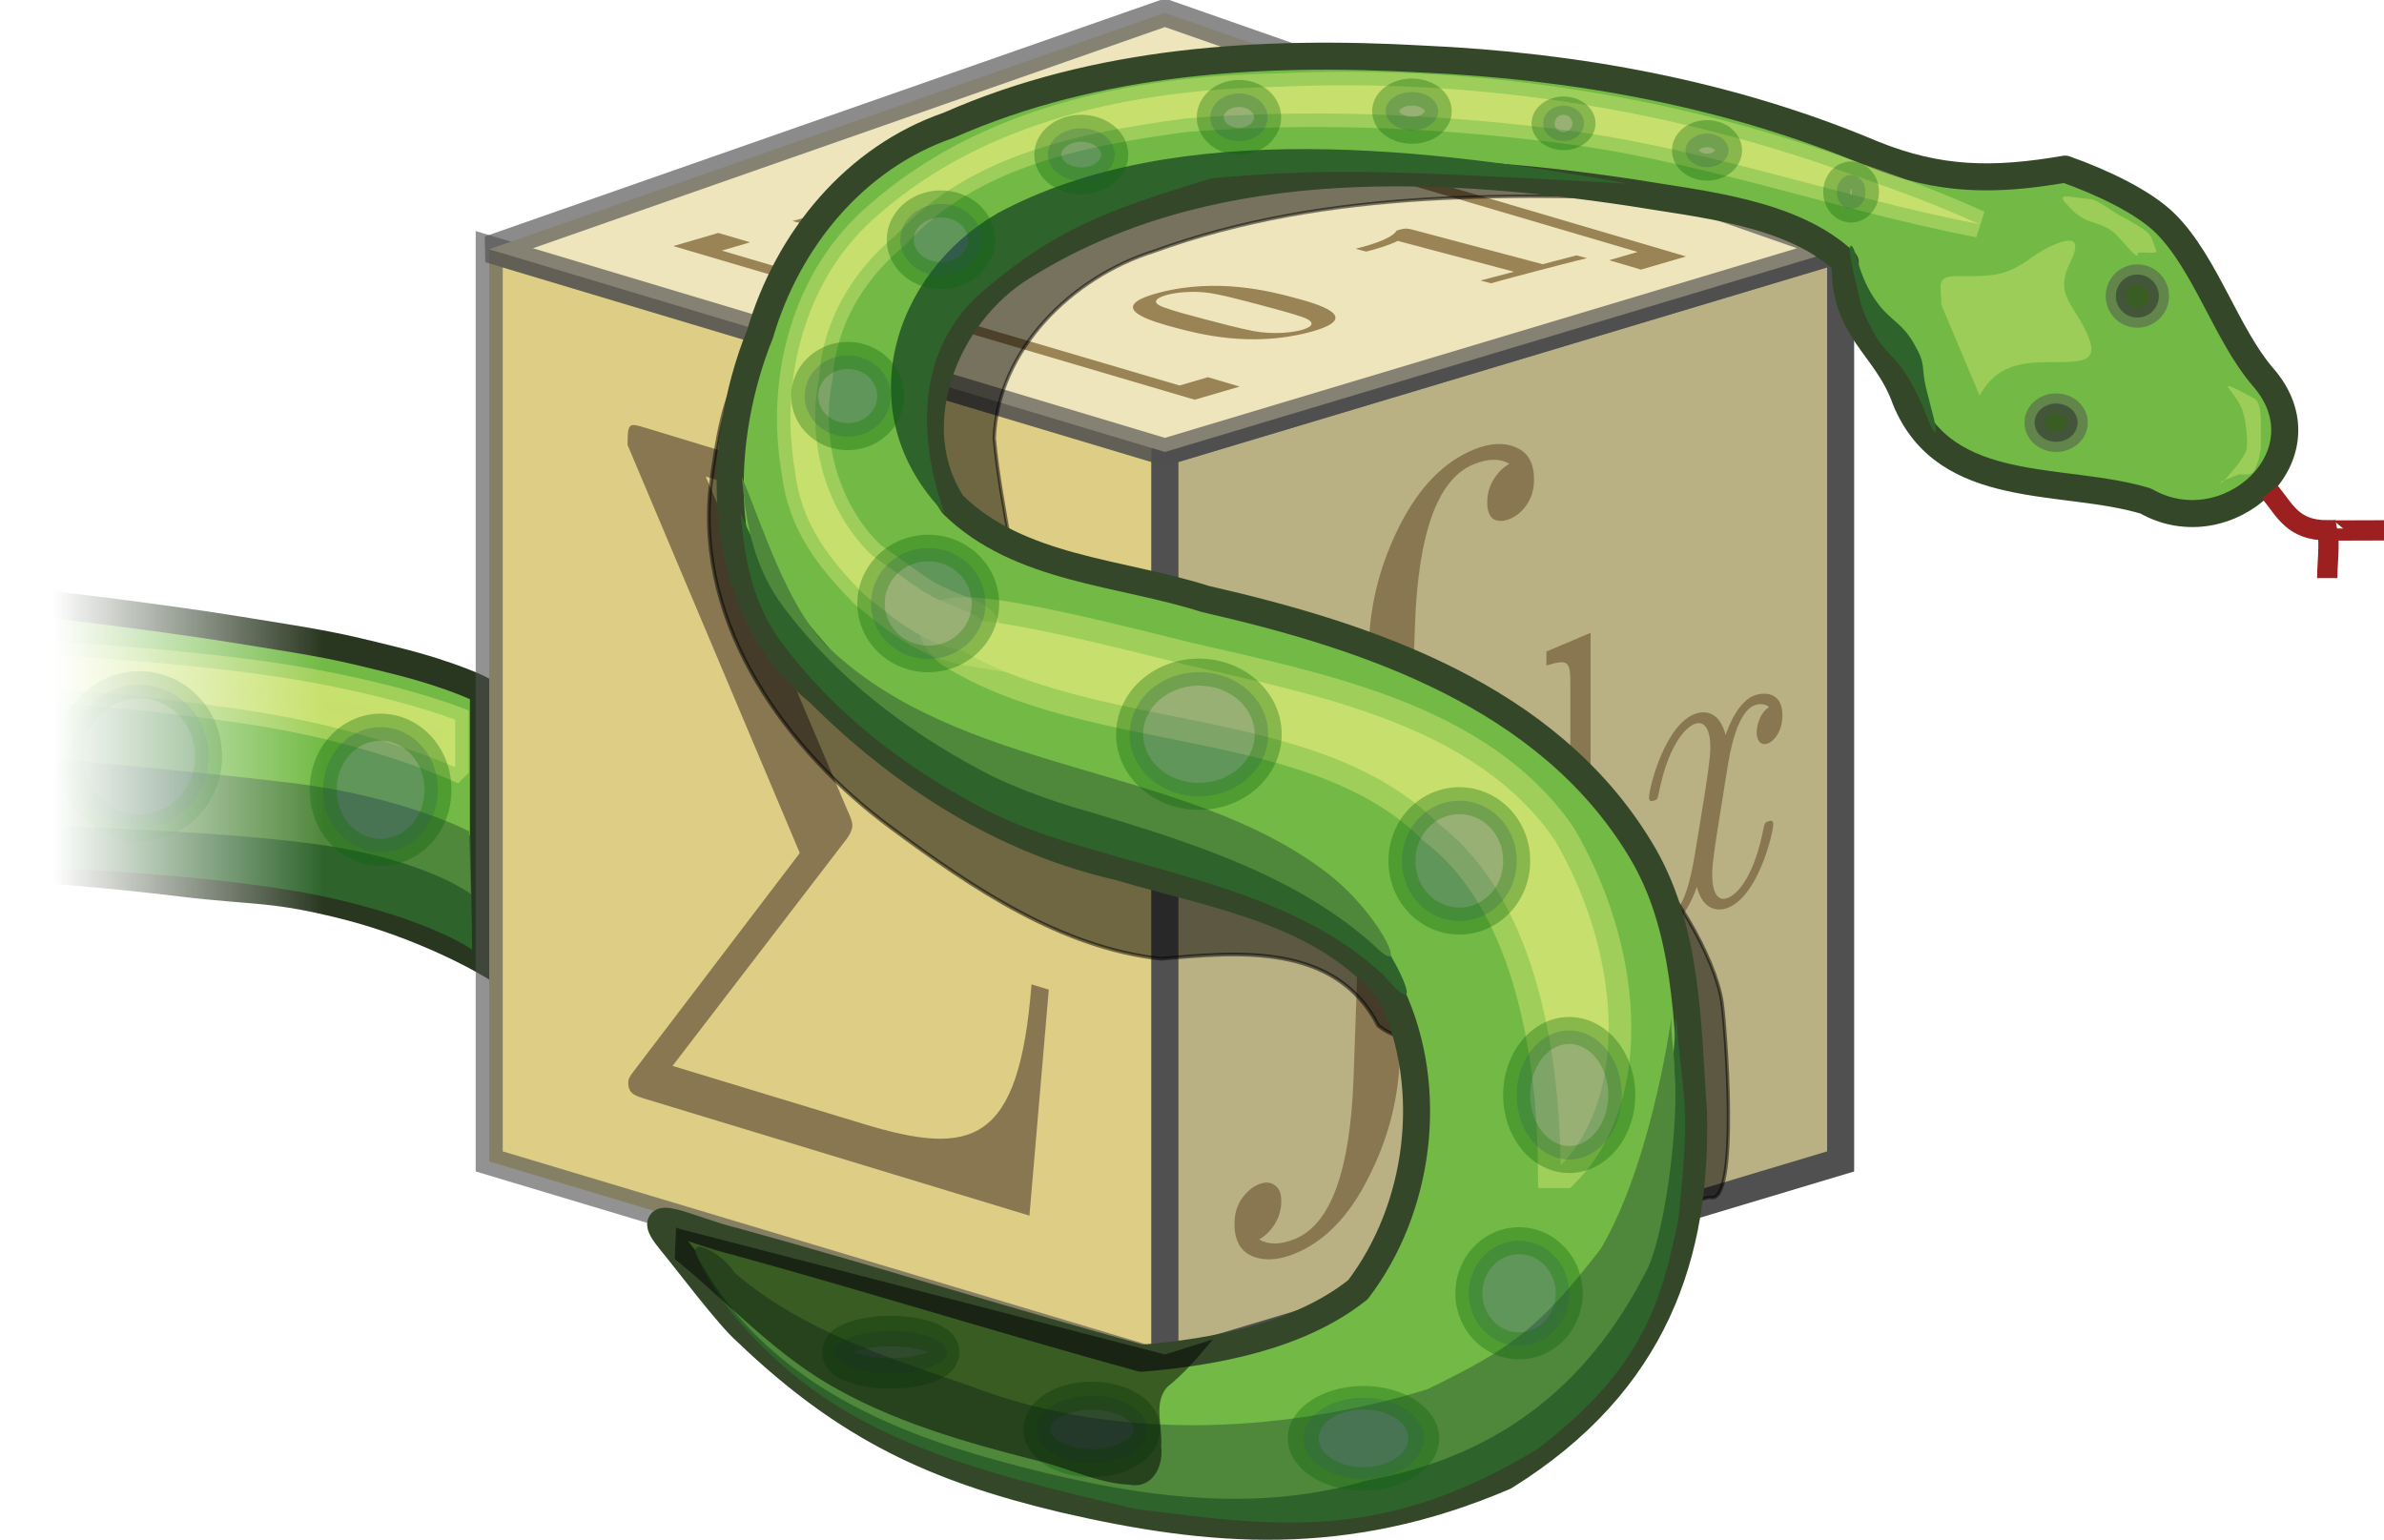 <?xml version="1.0" encoding="UTF-8" standalone="no"?>
<!-- Created with Inkscape (http://www.inkscape.org/) -->

<svg
   xmlns:dc="http://purl.org/dc/elements/1.1/"
   xmlns:cc="http://creativecommons.org/ns#"
   xmlns:rdf="http://www.w3.org/1999/02/22-rdf-syntax-ns#"
   xmlns:svg="http://www.w3.org/2000/svg"
   xmlns="http://www.w3.org/2000/svg"
   xmlns:xlink="http://www.w3.org/1999/xlink"
   xmlns:sodipodi="http://sodipodi.sourceforge.net/DTD/sodipodi-0.dtd"
   xmlns:inkscape="http://www.inkscape.org/namespaces/inkscape"
   version="1.1"
   width="705.63"
   height="455.733"
   id="svg_SympyLogo"
   inkscape:version="0.91 r"
   sodipodi:docname="SymPy-logo-notext.svg">
  <sodipodi:namedview
     pagecolor="#ffffff"
     bordercolor="#666666"
     borderopacity="1"
     objecttolerance="10"
     gridtolerance="10"
     guidetolerance="10"
     inkscape:pageopacity="0"
     inkscape:pageshadow="2"
     inkscape:window-width="742"
     inkscape:window-height="480"
     id="namedview98"
     showgrid="false"
     fit-margin-top="0"
     fit-margin-left="0"
     fit-margin-right="0"
     fit-margin-bottom="0"
     inkscape:zoom="0.31466667"
     inkscape:cx="354.16789"
     inkscape:cy="140.68921"
     inkscape:window-x="0"
     inkscape:window-y="0"
     inkscape:window-maximized="0"
     inkscape:current-layer="svg_SympyLogo" />
  <title
     id="title3248">SymPy Logo, with tail.</title>
  <desc
     id="desc3250">
I created this logo and permit its free use on the same terms as the rest of Sympy's code and documentation.

Fredrik Johansson
   </desc>
  <defs
     id="defs3252">
    <linearGradient
       id="linearGradient51087">
      <stop
         id="stop51089"
         style="stop-color:#ffffff;stop-opacity:1"
         offset="0" />
      <stop
         id="stop51091"
         style="stop-color:#ffffff;stop-opacity:0"
         offset="1" />
    </linearGradient>
    <linearGradient
       x1="123.534"
       y1="182.213"
       x2="43.33"
       y2="182.213"
       id="linearGradient56927"
       xlink:href="#linearGradient51087"
       gradientUnits="userSpaceOnUse" />
    <mask
       id="Mask">
      <rect
         width="81.203"
         height="185.818"
         x="43.331"
         y="182.213"
         id="rect3259"
         style="fill:url(#linearGradient56927)" />
      <rect
         width="800"
         height="800"
         x="123.534"
         y="0"
         id="rect3261"
         style="fill:#ffffff" />
    </mask>
  </defs>
  <g
     id="SnakeTail"
     mask="url(#Mask)"
     transform="translate(-27.832,-49.956)">
    <g
       style="display:inline"
       id="layer1">
      <path
         inkscape:connector-curvature="0"
         style="fill:#72ba45;fill-opacity:1;fill-rule:evenodd;stroke:#293720;stroke-width:8;stroke-linecap:butt;stroke-linejoin:miter;stroke-miterlimit:4;stroke-dasharray:none;stroke-opacity:1"
         id="path3272"
         d="m 170.921,334.283 c 0,0 -17.667,-10.235 -40.08,-15.976 -22.413,-5.741 -26.896,-4.244 -49.573,-6.99 -22.677,-2.746 -41.135,-3.994 -41.135,-3.994 l -1.055,-78.883 c 0,0 33.08,3.744 59.449,7.988 26.369,4.244 27.927,4.493 46.025,8.987 18.098,4.493 26.369,8.987 26.369,8.987 l 0,79.881 z" />
    </g>
    <path
       inkscape:connector-curvature="0"
       style="fill:#c7e06d;fill-opacity:1;fill-rule:evenodd;stroke:#c7e06d;stroke-width:8;stroke-linecap:butt;stroke-linejoin:miter;stroke-miterlimit:4;stroke-dasharray:none;stroke-opacity:0.539"
       id="path3274"
       d="m 162.55,277.048 c 0,0 -22.75,-10.266 -55,-15.764 -32.25,-5.499 -75,-8.231 -75,-8.231 l -0.5,-9.863 c 0,0 44.5,2.082 77.5,7.031 33,4.949 53,12.764 53,12.764 l 0,14.062 z" />
    <path
       inkscape:connector-curvature="0"
       style="fill:#2e642c;fill-opacity:1;fill-rule:evenodd;stroke:#000000;stroke-width:0;stroke-linecap:butt;stroke-linejoin:miter;stroke-miterlimit:4;stroke-dasharray:none;stroke-opacity:1"
       id="path3276"
       d="m 167.586,331.034 c 0,0 -13.25,-9.404 -45.5,-16.034 -32.25,-6.631 -84.914,-8.389 -84.914,-8.389 l 0.414,-30.091 c 0,0 44,0.917 77,6.884 33,5.968 52.5,13.914 52.5,13.914 l 0.5,33.716 z" />
    <path
       inkscape:connector-curvature="0"
       style="fill:#4f873b;fill-opacity:1;fill-rule:evenodd;stroke:#000000;stroke-width:0;stroke-linecap:butt;stroke-linejoin:miter;stroke-miterlimit:4;stroke-dasharray:none;stroke-opacity:1"
       id="path3278"
       d="m 167.207,314.62 c 0,0 -13.25,-10.299 -45.5,-14.74 -32.25,-4.441 -84.914,-5.619 -84.914,-5.619 l 0.414,-20.155 c 0,0 44,3.614 77,7.611 33,3.997 52.5,14.32 52.5,14.32 l 0.5,18.584 z" />
    <g
       style="opacity:0.647"
       id="TailSpots">
      <path
         inkscape:connector-curvature="0"
         style="display:inline;opacity:0.5;fill:#3b4f87;fill-opacity:1;stroke:#066506;stroke-width:8;stroke-linejoin:bevel;stroke-miterlimit:4;stroke-dasharray:none;stroke-opacity:1"
         id="path5172"
         transform="translate(6.126,4.939)"
         d="m 151.321,278.787 a 16.971,18.385 0 1 1 -33.941,0 16.971,18.385 0 1 1 33.941,0 z" />
      <path
         inkscape:connector-curvature="0"
         style="display:inline;opacity:0.5;fill:#3b4f87;fill-opacity:1;stroke:#066506;stroke-width:8;stroke-linejoin:bevel;stroke-miterlimit:4;stroke-dasharray:none;stroke-opacity:1"
         id="path5174"
         transform="translate(6.126,4.939)"
         d="m 83.439,268.888 a 20.506,21.213 0 1 1 -41.012,0 20.506,21.213 0 1 1 41.012,0 z" />
    </g>
  </g>
  <g
     id="Cube"
     transform="translate(-27.832,-49.956)">
    <path
       inkscape:connector-curvature="0"
       style="fill:#decd85;fill-opacity:1;fill-rule:evenodd;stroke:#505050;stroke-width:8;stroke-linecap:butt;stroke-linejoin:miter;stroke-miterlimit:4;stroke-dasharray:none;stroke-opacity:0.618"
       id="path3284"
       d="m 172.631,123.731 200,60 0,270 -200,-60 0,-270 z" />
    <path
       inkscape:connector-curvature="0"
       style="fill:#b9b083;fill-opacity:1;fill-rule:evenodd;stroke:#505050;stroke-width:8;stroke-linecap:butt;stroke-linejoin:miter;stroke-miterlimit:4;stroke-dasharray:none;stroke-opacity:1"
       id="path3286"
       d="m 572.631,123.731 -200,60 0,270 200,-60 0,-270 z" />
    <path
       inkscape:connector-curvature="0"
       style="fill:#eee5bd;fill-opacity:1;fill-rule:evenodd;stroke:#505050;stroke-width:8;stroke-linecap:butt;stroke-linejoin:bevel;stroke-miterlimit:4;stroke-dasharray:none;stroke-opacity:0.658"
       id="path3288"
       d="m 172.631,123.732 200,60 200,-60 -200,-70 -200,70 z" />
    <g
       id="g3290">
      <g
         style="font-style:normal;font-weight:normal;font-size:180px;fill:#897751;fill-opacity:1;stroke:none"
         id="text3292"
         transform="matrix(0.914,-0.368,-0.039,1.11,0,0)">
        <path
           inkscape:connector-curvature="0"
           id="path3404"
           d="m 472.439,536 c -5.28,-4e-5 -9.96,-1.38 -14.04,-4.14 -3.96,-2.76 -5.94,-6.48 -5.94,-11.16 -1e-5,-2.28 0.72,-4.08 2.16,-5.4 1.56,-1.32 3.36,-1.98 5.4,-1.98 2.04,-1e-5 3.78,0.66 5.22,1.98 1.56,1.32 2.34,3.12 2.34,5.4 -2e-5,2.16 -0.66,3.9 -1.98,5.22 -1.32,1.32 -2.94,2.1 -4.86,2.34 3.12,2.52 7.02,3.78 11.7,3.78 11.64,-3e-5 17.46,-12.42 17.46,-37.26 l 0,-115.56 c -4e-5,-11.04 2.94,-20.64 8.82,-28.8 6,-8.28 13.86,-12.42 23.58,-12.42 5.28,1.6e-4 9.9,1.38 13.86,4.14 4.08,2.76 6.12,6.48 6.12,11.16 -10e-5,2.4 -0.78,4.26 -2.34,5.58 -1.44,1.2 -3.18,1.8 -5.22,1.8 -2.04,1.4e-4 -3.84,-0.6 -5.4,-1.8 -1.44,-1.32 -2.16,-3.18 -2.16,-5.58 -8e-5,-2.16 0.66,-3.9 1.98,-5.22 1.32,-1.32 2.94,-2.1 4.86,-2.34 -3.12,-2.52 -7.02,-3.78 -11.7,-3.78 -11.64,1.6e-4 -17.46,12.42 -17.46,37.26 l 0,115.56 c -6e-5,11.04 -3,20.64 -9,28.8 -5.88,8.28 -13.68,12.42 -23.4,12.42" />
      </g>
    </g>
    <g
       id="g3296">
      <g
         style="font-style:normal;font-weight:normal;font-size:110px;fill:#897751;fill-opacity:1;stroke:none"
         id="text3298"
         transform="matrix(0.825,-0.257,0,1.213,0,0)">
        <path
           inkscape:connector-curvature="0"
           id="path3407"
           d="m 612.97,400 0,-3.41 c -7.7,0 -8.58,-0.77 -8.58,-6.16 l 0,-66.77 -15.84,1.21 0,3.41 c 7.7,0 8.58,0.77 8.58,6.16 l 0,23.76 c -3.19,-3.96 -7.92,-6.82 -13.86,-6.82 -12.98,0 -24.53,10.78 -24.53,24.97 0,13.97 10.78,24.86 23.32,24.86 7.04,0 11.99,-3.74 14.74,-7.26 l 0,7.26 16.17,-1.21 M 596.8,387.02 c 0,1.98 0,2.2 -1.21,4.07 -3.3,5.28 -8.25,7.7 -12.98,7.7 -4.95,0 -8.91,-2.86 -11.55,-7.04 -2.86,-4.51 -3.19,-10.78 -3.19,-15.29 0,-4.07 0.22,-10.67 3.41,-15.62 2.31,-3.41 6.49,-7.04 12.43,-7.04 3.85,0 8.47,1.65 11.88,6.6 1.21,1.87 1.21,2.09 1.21,4.07 l 0,22.55" />
        <path
           inkscape:connector-curvature="0"
           style="font-style:italic"
           id="path3409"
           d="m 669.91,384.27 c 0,-1.1 -0.88,-1.1 -1.65,-1.1 -1.32,0 -1.43,0.11 -1.98,1.87 -2.97,9.46 -8.47,13.75 -13.09,13.75 -2.2,0 -5.17,-1.32 -5.17,-7.04 0,-2.64 1.21,-7.37 2.09,-11.11 l 3.74,-15.07 c 1.54,-5.72 4.51,-11.77 9.68,-11.77 0.33,0 3.08,0 4.84,1.54 -4.4,1.1 -4.4,5.28 -4.4,5.28 0,1.43 0.99,3.52 3.85,3.52 1.98,0 5.39,-1.54 5.39,-5.83 0,-5.61 -6.38,-6.93 -9.57,-6.93 -6.05,0 -9.68,5.39 -10.78,7.48 -2.42,-6.6 -7.81,-7.48 -10.56,-7.48 -11,0 -16.94,14.41 -16.94,16.94 0,1.1 1.1,1.1 1.65,1.1 1.43,0 1.43,-0.11 1.98,-1.87 2.97,-9.46 8.69,-13.75 13.09,-13.75 3.19,0 5.28,2.53 5.28,6.93 0,2.64 -1.32,8.03 -2.31,12.1 l -2.53,10.01 c -1.76,7.15 -4.07,15.95 -10.67,15.95 -0.33,0 -2.97,0 -4.84,-1.54 3.3,-0.88 4.29,-3.63 4.29,-5.28 0,-2.86 -2.31,-3.52 -3.74,-3.52 -2.75,0 -5.5,2.31 -5.5,5.94 0,4.29 4.62,6.82 9.68,6.82 5.28,0 8.91,-4.18 10.78,-7.48 2.2,6.27 7.59,7.48 10.45,7.48 11.33,0 16.94,-14.74 16.94,-16.94" />
      </g>
    </g>
    <g
       id="g3304">
      <g
         style="font-style:normal;font-weight:normal;font-size:244px;fill:#897751;fill-opacity:1;stroke:none"
         id="text3306"
         transform="matrix(0.839,0.255,0,1.192,0,0)">
        <path
           inkscape:connector-curvature="0"
           id="path3412"
           d="m 403.169,201.406 -6.1,0 c -4.392,40.748 -20.984,47.336 -59.292,47.336 l -67.344,0 61.244,-69.296 c 2.196,-2.44 2.196,-3.904 2.196,-3.904 0,-1.22 -0.976,-2.44 -1.708,-3.416 l -50.02,-72.224 56.364,0 c 41.236,0 53.436,8.784 58.56,47.336 l 6.1,0 -6.832,-54.9 -135.42,0 c -5.856,0 -6.344,5e-6 -6.344,5.612 l 60.756,88.328 -58.072,66.124 c -2.44,2.684 -2.44,3.172 -2.44,3.904 0,2.684 2.44,2.684 6.1,2.684 l 135.42,0 6.832,-57.584" />
      </g>
    </g>
    <g
       id="g3310">
      <g
         style="font-style:normal;font-weight:normal;font-size:50px;display:inline;fill:#9a8354;fill-opacity:1;stroke:none"
         id="text3312"
         transform="matrix(1.427,-0.374,1.33,0.353,0,0)">
        <path
           inkscape:connector-curvature="0"
           style="font-weight:bold"
           id="path3415"
           d="m -40.3,292 0,-2.35 -7,0 0,-28.8 c 0,-1.1 -1e-6,-1.6 -1.3,-1.6 -0.55,0 -0.65,0 -1.1,0.35 -3.85,2.85 -9,2.85 -10.05,2.85 l -1,0 0,2.35 1,0 c 0.8,0 3.55,-0.05 6.5,-1 l 0,25.85 -6.95,0 0,2.35 c 2.2,-0.15 7.5,-0.15 9.95,-0.15 2.45,0 7.75,0 9.95,0.15" />
        <path
           inkscape:connector-curvature="0"
           style="font-weight:bold"
           id="path3417"
           d="m 9.302,276.05 c 0,-4.85 -0.05,-16.8 -12.1,-16.8 -12.05,0 -12.1,11.9 -12.1,16.8 0,4.95 0.05,16.5 12.1,16.5 12,0 12.1,-11.5 12.1,-16.5 m -6.4,-0.6 c 0,2.8 -3e-7,7.35 -0.35,9.95 -0.7,4.65 -3.85,5.35 -5.35,5.35 -1.8,0 -4.6,-1.1 -5.25,-4.75 -0.45,-2.6 -0.45,-7.8 -0.45,-10.55 0,-3.6 4e-7,-6.85 0.4,-9.45 0.6,-4.45 4.1,-4.95 5.3,-4.95 1.85,0 3.9,0.95 4.85,3.15 0.85,1.85 0.85,7.15 0.85,11.25" />
        <path
           inkscape:connector-curvature="0"
           style="font-weight:bold"
           id="path3419"
           d="m -38.55,350.05 c 0,-4.85 -0.05,-16.8 -12.1,-16.8 -12.05,0 -12.1,11.9 -12.1,16.8 0,4.95 0.05,16.5 12.1,16.5 12,0 12.1,-11.5 12.1,-16.5 m -6.4,-0.6 c 0,2.8 0,7.35 -0.35,9.95 -0.7,4.65 -3.85,5.35 -5.35,5.35 -1.8,0 -4.6,-1.1 -5.25,-4.75 -0.45,-2.6 -0.45,-7.8 -0.45,-10.55 0,-3.6 0,-6.85 0.4,-9.45 0.6,-4.45 4.1,-4.95 5.3,-4.95 1.85,0 3.9,0.95 4.85,3.15 0.85,1.85 0.85,7.15 0.85,11.25" />
        <path
           inkscape:connector-curvature="0"
           style="font-weight:bold"
           id="path3421"
           d="m 7.552,366 0,-2.35 -7,0 0,-28.8 c 0,-1.1 -1.3e-6,-1.6 -1.3,-1.6 -0.55,0 -0.65,0 -1.1,0.35 -3.85,2.85 -9,2.85 -10.05,2.85 l -1,0 0,2.35 1,0 c 0.8,0 3.55,-0.05 6.5,-1 l 0,25.85 -6.95,0 0,2.35 c 2.2,-0.15 7.5,-0.15 9.95,-0.15 2.45,0 7.75,0 9.95,0.15" />
      </g>
    </g>
    <g
       style="display:inline"
       id="g3318"
       transform="matrix(0.715,-0.213,0.667,0.201,-410.976,263.606)">
      <g
         style="font-style:normal;font-weight:bold;font-size:160px;font-family:font-family;fill:#9a8354;fill-opacity:1;stroke:none"
         id="text3320"
         transform="matrix(0.699,0.008,0.015,1.43,0,0)">
        <path
           inkscape:connector-curvature="0"
           id="path3424"
           d="m 1136.88,240 0,-9.76 -16.64,0 0,-140.48 16.64,0 0,-9.76 -26.4,0 0,160 26.4,0" />
        <path
           inkscape:connector-curvature="0"
           id="path3426"
           d="m 1398.4,240 0,-160 -26.4,0 0,9.76 16.64,0 0,140.48 -16.64,0 0,9.76 26.4,0" />
      </g>
    </g>
  </g>
  <g
     id="g3326"
     transform="translate(-27.832,-49.956)">
    <g
       id="SnakeShadowOnCube">
      <path
         inkscape:connector-curvature="0"
         style="opacity:0.5;fill:#000000;fill-opacity:1;fill-rule:evenodd;stroke:#000000;stroke-width:1px;stroke-linecap:butt;stroke-linejoin:miter;stroke-opacity:1"
         id="path3329"
         d="m 361,258.362 c -16.75,-14 62.75,3.25 90,12 27.25,8.75 43.25,17 60,31 11.335,9.474 24.424,31.776 26.491,45.082 0.988,6.357 5.318,60.747 -3.491,57.918 -1.07,-0.343 -30.58,10.45 -14.98,4.111 C 553.734,394.367 377.093,271.813 361,258.362 Z" />
      <path
         inkscape:connector-curvature="0"
         style="opacity:0.5;fill:#000000;fill-opacity:1;fill-rule:evenodd;stroke:#000000;stroke-width:1.082px;stroke-linecap:butt;stroke-linejoin:miter;stroke-opacity:1"
         id="path3331"
         d="m 238.158,193.796 c -4.671,41.78 23.211,78.944 53.621,101.289 23.936,17.764 50.202,35.462 79.734,38.668 22.63,-2.001 51.61,-4.884 64.276,19.818 18.5,14.193 34.73,-17.247 22.163,-32.731 -20.506,-31.161 -53.926,-48.247 -83.707,-67.327 -45.583,-26.677 -81.427,-66.818 -127.846,-91.7 -4.184,5.413 -6.452,18.176 -8.242,31.983 z" />
      <path
         inkscape:connector-curvature="0"
         style="opacity:0.5;fill:#000000;fill-opacity:1;fill-rule:evenodd;stroke:#000000;stroke-width:1px;stroke-linecap:butt;stroke-linejoin:miter;stroke-opacity:1"
         id="path3333"
         d="m 532,109.362 c -54.438,-2.201 -110.702,-3.899 -162.714,15.007 -24.077,7.592 -46.17,28.992 -47.175,55.315 0.999,10.798 2.992,21.111 4.832,31.777 3.221,12.798 11.081,24.302 12.555,37.501 -5.684,5.294 -17.717,-4.57 -25.912,-5.405 -8.211,-4.666 -24.425,-4.155 -27.274,-12.289 3.229,-31.969 6.458,-63.938 9.688,-95.906 33.667,-15.333 67.333,-30.667 101,-46 45,6.667 90,13.333 135,20 z" />
    </g>
    <g
       id="SnakeBody">
      <path
         inkscape:connector-curvature="0"
         style="fill:#72ba45;fill-opacity:1;fill-rule:evenodd;stroke:#344829;stroke-width:8;stroke-linecap:butt;stroke-linejoin:round;stroke-miterlimit:4;stroke-dasharray:none;stroke-opacity:1"
         id="path3336"
         d="m 248.767,444.185 c -5.129,-4.399 -17.695,-21.133 -22.255,-26.632 -9.858,-11.889 5.442,-3.344 18.808,-0.175 38.312,10.521 82.085,24.112 120.355,34.615 21.393,-1.751 46.723,-6.402 64.085,-20.293 18.403,-24.125 22.835,-59.448 10.105,-87.073 -19.035,-24.884 -52.69,-29.63 -80.937,-38.095 -34.12,-7.743 -64.146,-27.048 -88.686,-51.559 -31.221,-25.392 -31.347,-71.702 -17.399,-106.33 8.155,-27.747 28.009,-52.043 55.787,-61.613 44.024,-19.4 92.768,-22.25 140.177,-19.603 45.647,2.045 91.171,10.306 133.401,28.134 19.527,7.871 35.513,8.144 56.876,4.457 10.857,3.851 23.302,9.705 29.783,16.191 11.743,11.751 18.034,32.847 28.669,45.226 20.132,22.851 -10.355,50.693 -34.593,36.824 -24.513,-7.428 -59.28,-0.938 -71.119,-30.096 -5.652,-15.944 -18.446,-20.323 -17.832,-40.597 -15.554,-14.82 -42.922,-17.184 -63.178,-20.581 -59.994,-9.002 -126.861,-11.641 -180.375,21.959 -22.552,13.851 -36.068,46.786 -20.636,70.298 19.63,19.337 49.711,19.974 74.761,28.008 48.574,11.078 101.244,28.81 128.598,73.798 14.287,23.12 14.071,51.742 15.904,78.056 1.098,41.761 -11.008,80.014 -55.886,107.912 -46.933,20.141 -87.038,16.763 -130.536,6.698 -37.848,-9.048 -63.904,-20.804 -93.877,-49.527 z" />
      <path
         inkscape:connector-curvature="0"
         style="opacity:0.5;fill:#000000;fill-opacity:1;stroke:#505050;stroke-width:6;stroke-linejoin:round;stroke-miterlimit:4;stroke-dasharray:none;stroke-opacity:1"
         id="path3338"
         transform="translate(-3.515,12.243)"
         d="m 646.296,162.822 a 6.364,5.657 0 1 1 -12.728,0 6.364,5.657 0 1 1 12.728,0 z" />
      <path
         inkscape:connector-curvature="0"
         style="opacity:0.5;fill:#000000;fill-opacity:1;stroke:#505050;stroke-width:6;stroke-linejoin:round;stroke-miterlimit:4;stroke-dasharray:none;stroke-opacity:1"
         id="path3340"
         transform="translate(-7.757,6.586)"
         d="m 674.58,131.002 a 6.364,6.364 0 1 1 -12.728,0 6.364,6.364 0 1 1 12.728,0 z" />
      <path
         inkscape:connector-curvature="0"
         style="fill:none;stroke:#9d2020;stroke-width:6;stroke-linecap:butt;stroke-linejoin:miter;stroke-miterlimit:4;stroke-dasharray:none;stroke-opacity:1"
         id="path3342"
         d="m 699.685,195.613 c 4.407,5.245 6.648,11.314 16.971,11.314 0.844,4.219 0,9.739 0,14.142" />
      <path
         inkscape:connector-curvature="0"
         style="fill:none;stroke:#9d2020;stroke-width:6;stroke-linecap:butt;stroke-linejoin:miter;stroke-miterlimit:4;stroke-dasharray:none;stroke-opacity:1"
         id="path3344"
         d="m 716.492,206.935 c 0.018,0.091 11.988,0 16.971,0" />
    </g>
    <g
       id="SnakeShadowsOnHimself">
      <path
         inkscape:connector-curvature="0"
         style="fill:#2e642c;fill-opacity:1;fill-rule:evenodd;stroke:#000000;stroke-width:0;stroke-linecap:butt;stroke-linejoin:miter;stroke-miterlimit:4;stroke-dasharray:none;stroke-opacity:1"
         id="path3347"
         d="m 247.065,201.868 c 1.236,14.879 3.852,27.335 12.412,38.687 15.445,20.483 35.437,36.048 58.929,48.496 9.535,5.053 21.872,9.316 32.163,12.161 29.32,8.856 63.591,15.442 86.944,37.55 16.698,19.602 -1.213,-17.274 -16.591,-28.928 -42.868,-32.489 -105.805,-26.421 -145.424,-65.615 -11.298,-12.054 -22.168,-27.175 -28.434,-42.35 z" />
      <path
         inkscape:connector-curvature="0"
         style="fill:#2e642c;fill-opacity:1;fill-rule:evenodd;stroke:#000000;stroke-width:0;stroke-linecap:butt;stroke-linejoin:miter;stroke-miterlimit:4;stroke-dasharray:none;stroke-opacity:1"
         id="path3349"
         d="m 523.949,350.51 c -1.921,36.12 -9.323,81.591 -33.952,107.824 -42.399,29.908 -111.311,31.942 -159.206,15.151 -26.049,-8.085 -46.168,-19.909 -69.904,-33.32 -9.286,-5.267 -21.151,-18.148 -25.032,-19.545 -5.428,-1.955 5.486,15.117 11.711,21.592 28.783,32.917 65.957,42.626 116.38,54.374 43.882,5.748 74.335,9.265 118.998,-17.756 31.702,-24.224 36.658,-44.21 41.633,-67.825 3.996,-36.676 1.155,-34.619 -0.63,-60.494 z" />
      <path
         inkscape:connector-curvature="0"
         style="fill:#2e642c;fill-opacity:1;fill-rule:evenodd;stroke:#000000;stroke-width:0;stroke-linecap:butt;stroke-linejoin:miter;stroke-miterlimit:4;stroke-dasharray:none;stroke-opacity:1"
         id="path3351"
         d="m 307.358,201.832 c -9.583,-27.381 -5.844,-50.953 11.364,-65.682 21.449,-18.36 36.785,-24.061 67.88,-33.462 33.559,-2.85 48.228,-2.527 123.091,1.609 -57.349,-10.271 -133.434,-19.896 -186.618,8.781 -30.878,17.82 -44.485,59.197 -15.716,88.754 z" />
      <path
         inkscape:connector-curvature="0"
         style="fill:#2e642c;fill-opacity:1;fill-rule:evenodd;stroke:#000000;stroke-width:0;stroke-linecap:butt;stroke-linejoin:miter;stroke-miterlimit:4;stroke-dasharray:none;stroke-opacity:1"
         id="path3353"
         d="m 576,122.862 c 1.303,1.146 1.694,7.734 6.255,14.896 4.561,7.161 8.08,7.018 11.989,13.75 3.91,6.732 2.085,6.589 3.649,13.177 1.564,6.589 3.91,13.893 2.606,13.177 -1.303,-0.716 -3.258,-8.594 -7.819,-16.042 -4.561,-7.448 -6.516,-6.589 -10.426,-13.75 -3.91,-7.161 -3.649,-8.594 -5.213,-14.896 -1.564,-6.302 -2.346,-11.458 -1.043,-10.312 z" />
      <path
         inkscape:connector-curvature="0"
         style="fill:#4f873b;fill-opacity:1;fill-rule:evenodd;stroke:#000000;stroke-width:0;stroke-linecap:butt;stroke-linejoin:miter;stroke-miterlimit:4;stroke-dasharray:none;stroke-opacity:1"
         id="path3355"
         d="m 522.643,350.787 c -3.423,22.381 -10.291,50.824 -21.047,68.875 -18.651,24.061 -26.782,29.518 -51.234,41.496 -39.022,12.013 -89.719,16.622 -135.597,-1.019 -24.226,-8.379 -49.396,-16.185 -69.66,-33.568 -2.754,-5.435 -16.993,-13.101 -9.047,-1.515 19.068,33.027 54.276,48.307 87.415,57.314 35.225,9.613 73.007,16.515 108.735,5.852 36.396,-6.613 64.847,-25.709 83.515,-63.251 5.515,-12.862 9.004,-43.638 7.77,-57.786 0.053,-5.57 -1.394,-10.862 -0.848,-16.399 z" />
      <path
         inkscape:connector-curvature="0"
         style="fill:#4f873b;fill-opacity:1;fill-rule:evenodd;stroke:#000000;stroke-width:0;stroke-linecap:butt;stroke-linejoin:miter;stroke-miterlimit:4;stroke-dasharray:none;stroke-opacity:1"
         id="path3357"
         d="m 247.424,191.096 c 1.236,14.879 3.852,27.335 12.412,38.687 15.445,20.483 35.437,36.048 58.929,48.496 9.535,5.053 21.872,9.316 32.163,12.161 29.32,8.856 62.091,18.942 85.444,41.05 8.198,7.102 -0.713,-11.774 -16.091,-23.428 C 377.414,275.572 311.477,279.641 271.858,240.446 260.56,228.392 253.689,206.271 247.424,191.096 Z" />
    </g>
    <g
       id="SnakeHighlight">
      <path
         inkscape:connector-curvature="0"
         style="fill:#c7e06d;fill-opacity:1;fill-rule:evenodd;stroke:#c7e06d;stroke-width:13.423;stroke-linecap:butt;stroke-linejoin:miter;stroke-miterlimit:4;stroke-dasharray:none;stroke-opacity:0.526"
         id="path3360"
         d="m 489.767,394.907 c -0.297,-28.041 -5.469,-77.537 -36.005,-100.975 -35.927,-36.025 -101.644,-26.701 -143.427,-52.779 -17.191,-15.58 29.212,-4.309 67.802,5.383 39.269,9.144 86.227,17.742 109.842,52.021 19.125,32.544 22.726,74.715 1.788,96.349 z" />
      <path
         inkscape:connector-curvature="0"
         style="fill:#c7e06d;fill-opacity:1;fill-rule:evenodd;stroke:#c7e06d;stroke-width:8;stroke-linecap:butt;stroke-linejoin:miter;stroke-miterlimit:4;stroke-dasharray:none;stroke-opacity:0.513"
         id="path3362"
         d="m 263.158,189.539 c -4.749,-27.325 2.952,-57.615 24.605,-75.982 32.02,-28.124 75.849,-37.042 117.36,-37.853 57.226,-2.748 114.83,5.846 168.765,25.167 13.388,4.67 26.759,9.483 39.655,15.401 -42.822,-8.274 -84.183,-23.646 -127.729,-28.448 -35.398,-4.295 -71.325,-5.583 -106.864,-2.827 -30.694,4.1 -64.043,10.443 -85.85,34.485 -12.762,10.444 -21.751,25.323 -22.778,42.019 -3.986,18.829 2.038,40.066 15.704,52.921 15.246,10.624 14.668,11.294 26.254,15.846 7.06,2.774 7.122,3.868 8.614,7.995 0.753,2.084 -0.406,4.243 1.347,6.002 -7.055,-1.23 -12.479,-1.657 -18.449,-4.487 -6.479,-3.071 -10.983,-6.205 -20.493,-14.128 C 273.11,215.228 265.011,204.993 263.158,189.539 Z" />
      <path
         inkscape:connector-curvature="0"
         style="opacity:0.5;fill:#c7e06d;fill-opacity:1;stroke:#650606;stroke-width:0;stroke-linejoin:bevel;stroke-miterlimit:4;stroke-dasharray:none;stroke-opacity:1"
         id="path3364"
         d="m 660.5,124.862 c 0.649,3.244 -4.853,-4.515 -7.5,-6.5 -2.738,-2.053 -5.709,-2.354 -8,-3.5 -2.737,-1.368 -3.231,-2.231 -5.5,-4.5 -4.012,-4.012 3.476,-1.5 7,-1.5 1.877,0 6.783,3.892 9,5 2.614,1.307 5.535,3.026 7.5,4.5 2.055,1.541 2.147,3.793 3,5.5 0.833,1.667 -3.732,0.411 -5.5,1 z" />
      <path
         inkscape:connector-curvature="0"
         style="opacity:0.5;fill:#c7e06d;fill-opacity:1;stroke:#650606;stroke-width:0;stroke-linejoin:bevel;stroke-miterlimit:4;stroke-dasharray:none;stroke-opacity:1"
         id="path3366"
         d="m 685.5,192.362 c -2.386,3.181 4.855,-4.21 7,-8.5 1.032,-2.064 0.034,-8.865 -0.5,-11 -0.832,-3.33 -2.55,-5.4 -4.5,-8 -1.616,-2.154 5.092,1.796 7.5,3 1.583,0.791 2,4.024 2,6.5 0,2.5 0,5 0,7.5 0,2.693 -1.068,5.637 -2,7.5 -0.71,1.42 -2.951,1 -4.5,1" />
      <path
         inkscape:connector-curvature="0"
         style="opacity:0.5;fill:#c7e06d;fill-opacity:1;stroke:#650606;stroke-width:0;stroke-linejoin:bevel;stroke-miterlimit:4;stroke-dasharray:none;stroke-opacity:1"
         id="path3368"
         d="m 613.769,167.065 c 3.956,-7.234 9.596,-9.899 19.799,-9.899 11.272,0 16.396,0.265 11.314,-9.899 -3.822,-7.644 -8.858,-10.567 -4.243,-19.799 6.159,-12.318 -9.17,-3.022 -11.314,-1.414 -7.89,5.918 -12.206,5.657 -22.627,5.657 -6.033,0 -4.243,3.166 -4.243,8.485" />
    </g>
    <g
       style="display:inline;opacity:0.647"
       id="Spots">
      <path
         inkscape:connector-curvature="0"
         style="display:inline;opacity:0.5;fill:#3b4f87;fill-opacity:1;stroke:#066506;stroke-width:8;stroke-linejoin:bevel;stroke-miterlimit:4;stroke-dasharray:none;stroke-opacity:1"
         id="path5123"
         transform="translate(2.979,-1.588)"
         d="m 576.999,108.375 a 4.243,4.95 0 1 1 -8.485,0 4.243,4.95 0 1 1 8.485,0 z" />
      <path
         inkscape:connector-curvature="0"
         style="display:inline;opacity:0.5;fill:#3b4f87;fill-opacity:1;stroke:#066506;stroke-width:8;stroke-linejoin:bevel;stroke-miterlimit:4;stroke-dasharray:none;stroke-opacity:1"
         id="path5125"
         transform="translate(-5.021,-2.588)"
         d="m 544.472,97.061 a 6.364,4.95 0 1 1 -12.728,0 6.364,4.95 0 1 1 12.728,0 z" />
      <path
         inkscape:connector-curvature="0"
         style="display:inline;opacity:0.5;fill:#3b4f87;fill-opacity:1;stroke:#066506;stroke-width:8;stroke-linejoin:bevel;stroke-miterlimit:4;stroke-dasharray:none;stroke-opacity:1"
         id="path5129"
         transform="matrix(0.854,0,0,0.674,75.154,26.774)"
         d="m 493.561,88.576 a 7.071,7.778 0 1 1 -14.142,0 7.071,7.778 0 1 1 14.142,0 z" />
      <path
         inkscape:connector-curvature="0"
         style="display:inline;opacity:0.5;fill:#3b4f87;fill-opacity:1;stroke:#066506;stroke-width:8;stroke-linejoin:bevel;stroke-miterlimit:4;stroke-dasharray:none;stroke-opacity:1"
         id="path5131"
         transform="translate(0.979,-3.588)"
         d="m 452.548,86.454 a 7.778,5.657 0 1 1 -15.556,0 7.778,5.657 0 1 1 15.556,0 z" />
      <path
         inkscape:connector-curvature="0"
         style="display:inline;opacity:0.5;fill:#3b4f87;fill-opacity:1;stroke:#066506;stroke-width:8;stroke-linejoin:bevel;stroke-miterlimit:4;stroke-dasharray:none;stroke-opacity:1"
         id="path5133"
         transform="translate(-0.021,-4.588)"
         d="m 403.051,89.283 a 8.485,7.071 0 1 1 -16.971,0 8.485,7.071 0 1 1 16.971,0 z" />
      <path
         inkscape:connector-curvature="0"
         style="display:inline;opacity:0.5;fill:#3b4f87;fill-opacity:1;stroke:#066506;stroke-width:8;stroke-linejoin:bevel;stroke-miterlimit:4;stroke-dasharray:none;stroke-opacity:1"
         id="path5135"
         transform="translate(-0.021,-5.588)"
         d="m 357.796,101.304 a 9.899,7.778 0 1 1 -19.799,0 9.899,7.778 0 1 1 19.799,0 z" />
      <path
         inkscape:connector-curvature="0"
         style="display:inline;opacity:0.5;fill:#3b4f87;fill-opacity:1;stroke:#066506;stroke-width:8;stroke-linejoin:bevel;stroke-miterlimit:4;stroke-dasharray:none;stroke-opacity:1"
         id="path5137"
         transform="translate(2.979,-1.588)"
         d="m 315.37,122.517 a 12.021,10.607 0 1 1 -24.042,0 12.021,10.607 0 1 1 24.042,0 z" />
      <path
         inkscape:connector-curvature="0"
         style="display:inline;opacity:0.5;fill:#3b4f87;fill-opacity:1;stroke:#066506;stroke-width:8;stroke-linejoin:bevel;stroke-miterlimit:4;stroke-dasharray:none;stroke-opacity:1"
         id="path5141"
         transform="translate(2.979,-0.588)"
         d="m 288.5,167.772 a 12.728,12.021 0 1 1 -25.456,0 12.728,12.021 0 1 1 25.456,0 z" />
      <path
         inkscape:connector-curvature="0"
         style="display:inline;opacity:0.5;fill:#3b4f87;fill-opacity:1;stroke:#066506;stroke-width:6.785;stroke-linejoin:bevel;stroke-miterlimit:4;stroke-dasharray:none;stroke-opacity:1"
         id="path5144"
         transform="matrix(1.197,0,0,1.161,-61.374,-37.617)"
         d="m 318.198,229.29 a 14.142,14.142 0 1 1 -28.284,0 14.142,14.142 0 1 1 28.284,0 z" />
      <path
         inkscape:connector-curvature="0"
         style="display:inline;opacity:0.5;fill:#3b4f87;fill-opacity:1;stroke:#066506;stroke-width:8;stroke-linejoin:bevel;stroke-miterlimit:4;stroke-dasharray:none;stroke-opacity:1"
         id="path5148"
         transform="translate(2.979,-1.588)"
         d="m 400.222,268.888 a 20.506,18.385 0 1 1 -41.012,0 20.506,18.385 0 1 1 41.012,0 z" />
      <path
         inkscape:connector-curvature="0"
         style="display:inline;opacity:0.5;fill:#3b4f87;fill-opacity:1;stroke:#066506;stroke-width:8;stroke-linejoin:bevel;stroke-miterlimit:4;stroke-dasharray:none;stroke-opacity:1"
         id="path5150"
         transform="translate(2.979,-1.588)"
         d="m 473.762,306.365 a 16.971,17.678 0 1 1 -33.941,0 16.971,17.678 0 1 1 33.941,0 z" />
      <path
         inkscape:connector-curvature="0"
         style="display:inline;opacity:0.5;fill:#3b4f87;fill-opacity:1;stroke:#066506;stroke-width:8;stroke-linejoin:bevel;stroke-miterlimit:4;stroke-dasharray:none;stroke-opacity:1"
         id="path5152"
         transform="translate(2.979,-1.588)"
         d="m 504.874,375.661 a 15.556,19.092 0 1 1 -31.113,0 15.556,19.092 0 1 1 31.113,0 z" />
      <path
         inkscape:connector-curvature="0"
         style="display:inline;opacity:0.5;fill:#3b4f87;fill-opacity:1;stroke:#066506;stroke-width:8;stroke-linejoin:bevel;stroke-miterlimit:4;stroke-dasharray:none;stroke-opacity:1"
         id="path5154"
         transform="translate(2.979,-1.588)"
         d="m 489.318,434.351 a 14.849,15.556 0 1 1 -29.698,0 14.849,15.556 0 1 1 29.698,0 z" />
      <path
         inkscape:connector-curvature="0"
         style="display:inline;opacity:0.5;fill:#3b4f87;fill-opacity:1;stroke:#066506;stroke-width:5.816;stroke-linejoin:bevel;stroke-miterlimit:4;stroke-dasharray:none;stroke-opacity:1"
         id="path5158"
         transform="matrix(1.574,0,0,1.202,-254.191,-88.884)"
         d="m 446.891,469.706 a 11.314,9.899 0 1 1 -22.627,0 11.314,9.899 0 1 1 22.627,0 z" />
      <path
         inkscape:connector-curvature="0"
         style="display:inline;opacity:0.5;fill:#3b4f87;fill-opacity:1;stroke:#066506;stroke-width:5.345;stroke-linejoin:bevel;stroke-miterlimit:4;stroke-dasharray:none;stroke-opacity:1"
         id="path5168"
         transform="matrix(1.443,0,0,1.552,-175.515,-257.011)"
         d="m 376.181,470.413 a 11.314,6.364 0 1 1 -22.627,0 11.314,6.364 0 1 1 22.627,0 z" />
      <path
         inkscape:connector-curvature="0"
         style="display:inline;opacity:0.5;fill:#3b4f87;fill-opacity:1;stroke:#066506;stroke-width:5.096;stroke-linejoin:bevel;stroke-miterlimit:4;stroke-dasharray:none;stroke-opacity:1"
         id="path5170"
         transform="matrix(1.393,0,0,1.77,-111.403,-342.374)"
         d="m 301.227,447.786 a 12.021,3.536 0 1 1 -24.042,0 12.021,3.536 0 1 1 24.042,0 z" />
    </g>
    <g
       style="display:inline;opacity:0.507"
       id="g3387">
      <path
         inkscape:connector-curvature="0"
         style="fill:#000000;fill-opacity:1;fill-rule:evenodd;stroke:#000000;stroke-width:0.971px;stroke-linecap:butt;stroke-linejoin:miter;stroke-opacity:1"
         id="path38439"
         d="m 228.402,414.052 c 48.092,12.442 96.184,24.884 144.276,37.326 4.243,-1.333 8.487,-2.666 12.73,-3.999 -3.836,4.513 -7.701,9.045 -12.418,12.755 -4.468,5.062 -1.454,11.98 -1.96,17.894 0.716,5.231 -2.01,12.175 -8.851,10.92 -9.778,-0.493 -18.579,-5.196 -28.001,-7.314 -21.218,-5.371 -42.873,-11.708 -61.221,-22.591 -16.586,-9.838 -29.94,-24.44 -44.91,-36.66 0.118,-2.777 0.236,-5.555 0.354,-8.332 z" />
    </g>
  </g>
</svg>
